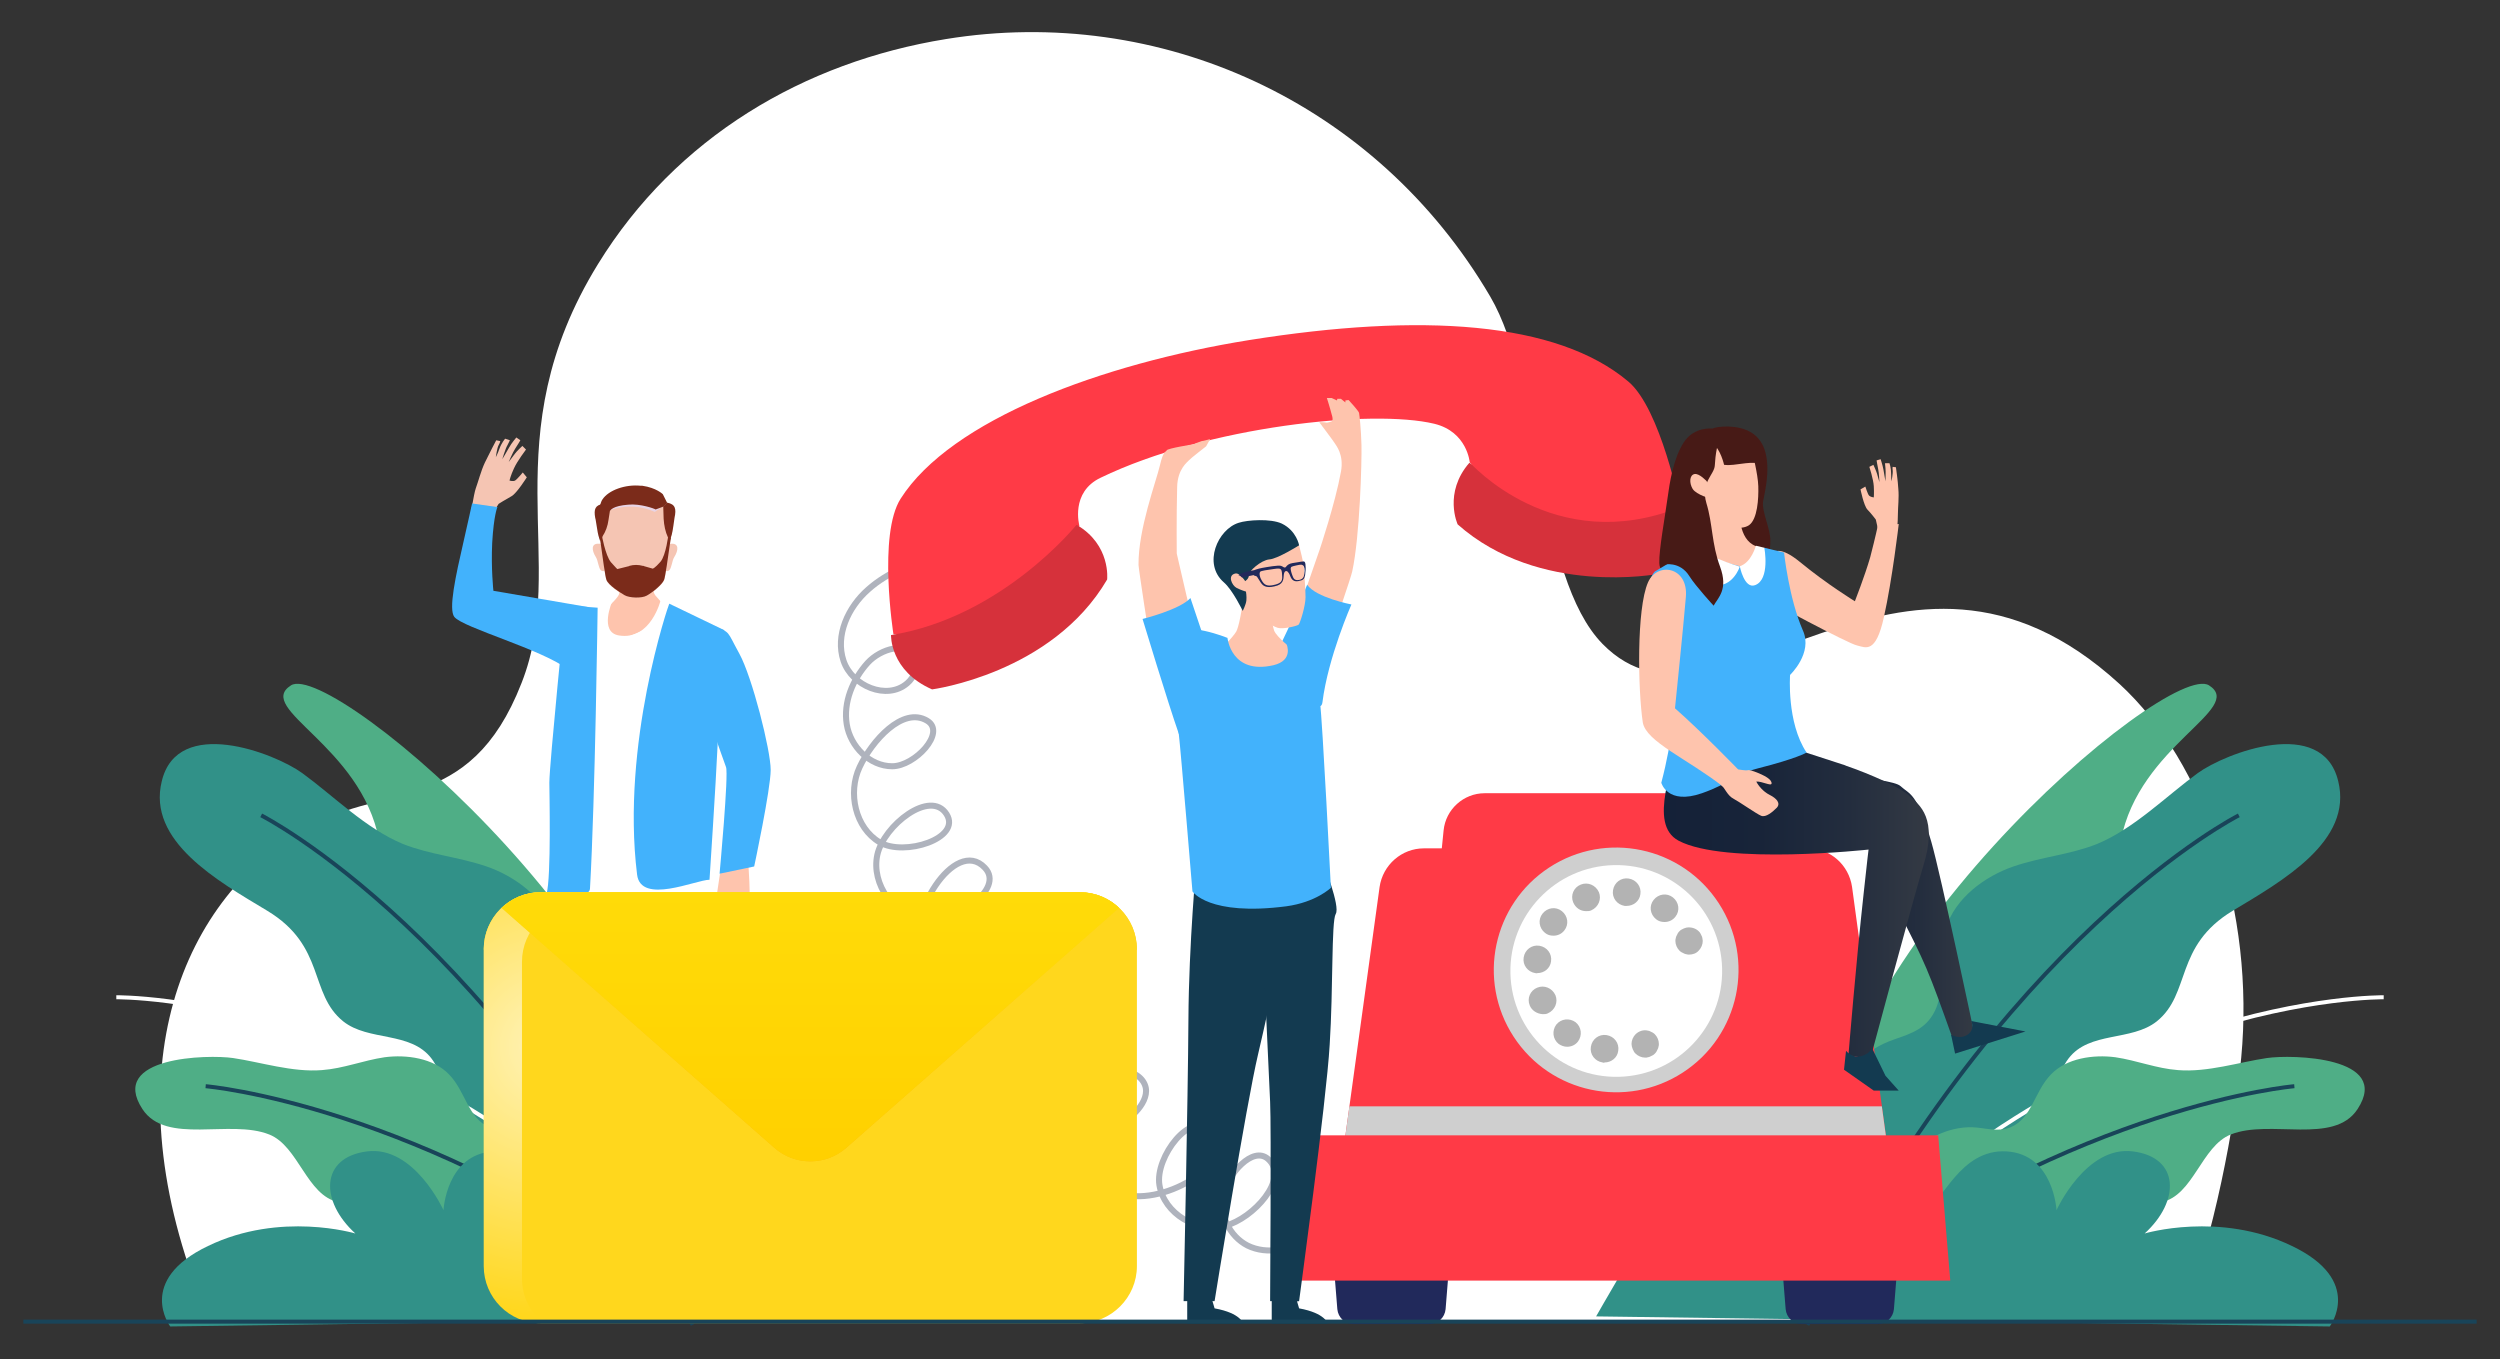 <?xml version="1.0" encoding="utf-8"?>
<!-- Generator: Adobe Illustrator 26.0.1, SVG Export Plug-In . SVG Version: 6.00 Build 0)  -->
<svg version="1.1" xmlns="http://www.w3.org/2000/svg" xmlns:xlink="http://www.w3.org/1999/xlink" x="0px" y="0px"
	 viewBox="0 0 621.2 337.7" style="enable-background:new 0 0 621.2 337.7;" xml:space="preserve">
<rect x="0" y="0" width="621.2" height="337.7" fill="#333333" stroke="none"/>
<style type="text/css">
	.st0{fill:#FFFFFF;}
	.st1{fill:#F5C5B3;}
	.st2{fill:#42B2FC;}
	.st3{fill:#FEC4AD;}
	.st4{fill:#E8D4E5;}
	.st5{fill:#7B2B1A;}
	.st6{fill:#133A50;}
	.st7{fill:none;stroke:#AFB3BD;stroke-width:1.5;stroke-miterlimit:10;}
	.st8{fill:#4FAE86;}
	.st9{fill:#319188;}
	.st10{fill:none;stroke:#194459;stroke-miterlimit:10;}
	.st11{fill:none;stroke:#FFFFFF;stroke-miterlimit:10;}
	.st12{fill:#21295B;}
	.st13{fill:#FF3A46;}
	.st14{fill:#CFCFCF;}
	.st15{fill:#B3B3B3;}
	.st16{fill:#D6313B;}
	.st17{clip-path:url(#SVGID_00000137123309900253920140000015338395282815687310_);fill:#FFD71D;}
	
		.st18{opacity:0.7;clip-path:url(#SVGID_00000137123309900253920140000015338395282815687310_);fill:url(#SVGID_00000157307501534883235740000013994933290435213952_);}
	
		.st19{clip-path:url(#SVGID_00000137123309900253920140000015338395282815687310_);fill:url(#SVGID_00000044886194793998685780000007595678405576343983_);}
	.st20{opacity:0.7;clip-path:url(#SVGID_00000137123309900253920140000015338395282815687310_);fill:#FFDD00;}
	.st21{fill:url(#SVGID_00000049194057884145586390000001950226139711733894_);}
	.st22{fill:url(#SVGID_00000021102239589853224270000013504414762470120361_);}
	.st23{fill:#471A16;}
</style>
<g id="BACKGROUND">
</g>
<g id="OBJECTS">
	<g>
		<path class="st0" d="M74,206.9c-30.8,19.3-46.9,63-22,121.1H542c8.3-21.1,13.3-48.7,14.9-65.2c3.4-35.9-8.8-73.2-30.3-92.9
			c-54.5-49.8-99.7,19.4-128.4-9.9c-16.5-16.9-15-64.3-27.9-86.3C341.8,25.1,288,1.1,235.1,9.7c-35.3,5.7-67.1,24.4-86.5,55.9
			c-26.6,43.2-7.2,74.2-19,104.1C116.6,203.1,94.5,194,74,206.9z"/>
		<g>
			<g>
				<path class="st1" d="M117.5,130.7c-0.1,0.3,4.5-2.5,4.5-2.5l1.9-3c0,0,1.9-1.2,3.2-1.9c1.3-0.7,3.8-4.7,3.8-4.7l-1-1.2
					c0,0-1.4,1.7-1.9,2c-0.5,0.3-1.4,0-1.4,0s0.3-1.3,1.1-3c0.8-1.8,3-4.7,3-4.7l-0.9-0.9c0,0-1.4,1.3-1.9,2c-0.5,0.7-1.5,2-1.5,2
					s1-2.4,1.6-3.3c0.6-0.9,1.3-2.1,1.3-2.1l-1-0.7c0,0-1.2,1.4-1.8,2.5c-0.6,1.1-1.7,2.9-1.7,2.9s0.8-2.7,1.3-3.5
					c0.4-0.8,0.6-1.2,0.6-1.2l-1.2-0.4c0,0-0.9,1.1-1.4,2.5c-0.5,1.4-0.9,2.1-0.9,2.1s0.3-2.3,0.7-3c0.4-0.7,0.4-1,0.4-1l-1-0.2
					c0,0-1.8,3.4-2.8,5.5c-1,2.1-1.7,4.9-2.3,6.5c-0.5,1.5-1.3,6.8-1.3,6.8L117.5,130.7z"/>
				<path class="st2" d="M145.9,150.8l-23.3-4c0,0-0.6-5.5-0.3-11.9c0.4-7,1.3-8.9,1.3-8.9l-6.3-0.9c0,0-1.2,5.5-2.1,9.4
					c-2,8.7-3.8,16.9-2.3,18.8c2.2,2.7,21.6,8,28.2,13C145.2,169.3,144.9,159.7,145.9,150.8z"/>
			</g>
			<polygon class="st3" points="178.9,217.1 177.7,225.1 180.2,230.6 182,228.2 182.4,223.7 185,224.1 186.3,222.5 186.2,219.1 
				185.7,209.9 			"/>
			<path class="st2" d="M177.3,155.6c-1.8-0.7-7.7-0.2-7.7-0.2s-0.6,6.3,1.8,11.1c2.4,4.8,8.3,22.4,9,24.1
				c0.7,1.7-1.6,26.5-1.6,26.5l8.6-1.8c0,0,4.1-19.2,4.1-24c0-4.9-4.6-23.1-7.8-28.9C180.5,156.6,181.6,157.2,177.3,155.6z"/>
			<path class="st3" d="M163.2,137.7c0,0-1.9,8.3-0.4,10.2c0.9,1.1,4.5,5.1,4.5,5.1s-12.1,6.4-15.7,6.4c-3.6,0-2.3-7.1-2.3-7.1
				s3.9-3.1,4.5-4.6c0.6-1.6,0.9-6,0.9-6L163.2,137.7z"/>
			<g>
				<g>
					<path class="st1" d="M164.6,138c0,0-0.1-3,2.4-2.9c1.6,0,1.7,1.5,0.5,3.4c-0.5,0.8-0.6,2.6-1.2,3.2c-0.8,0.7-1.5-0.4-1.7-0.9
						C164.1,140,164.6,138,164.6,138z"/>
				</g>
				<g>
					<path class="st1" d="M151,138c0,0,0.1-3-2.4-2.9c-1.6,0-1.7,1.5-0.5,3.4c0.5,0.8,0.6,2.6,1.2,3.2c0.8,0.7,1.5-0.4,1.7-0.9
						C151.5,140,151,138,151,138z"/>
				</g>
				<path class="st1" d="M167.2,130.7c-0.1,1-0.3,1.6-0.5,3.1c-0.1,0.3-0.1,0.7-0.2,1.2c-0.5,3.6-1.2,8.5-1.5,9.2
					c-0.5,1.2-3,3.2-4.3,3.9c-1.2,0.7-4.3,0.6-5.5-0.1c-1.2-0.7-4-2.5-4.5-3.8c-0.3-0.7-1-5.8-1.5-9.5c-0.1-0.4-0.1-0.8-0.2-1.1
					c-0.2-1.4-0.4-2-0.5-3c-0.2-3,3.2-7.5,9.3-7.5C165,123.2,167.4,127.6,167.2,130.7z"/>
				<path class="st4" d="M151.6,126.8c0,0,5.1-2.3,11.1,0.4l2.1-1.4c0,0-3.1-1.6-7.6-1.6C152.8,124.3,151.6,126.8,151.6,126.8z"/>
				<g>
					<path class="st5" d="M166.7,133.7c-0.1,0.3-0.1,0.7-0.2,1.2c-0.5,3.6-1.2,8.5-1.5,9.2c-0.5,1.2-3,3.2-4.3,3.9
						c-1.2,0.7-4.3,0.6-5.5-0.1c-1.2-0.7-4-2.5-4.5-3.8c-0.3-0.7-1-5.8-1.5-9.5c-0.1-0.4-0.1-0.8-0.2-1.1l0.5-0.7
						c0,0,0.9,5.2,2.3,6.9c1.4,1.6,1.6,1.7,1.6,1.7s1.5-0.4,2.8-0.7c0.1,0,0.1,0,0.2-0.1c1.1-0.3,2.2-0.3,3.3,0c0.1,0,0.1,0,0.2,0
						l0.2,0.1l2.1,0.6c0,0,0.5-0.1,1.9-1.7c1.4-1.6,2-6.9,2-6.9L166.7,133.7z"/>
				</g>
				<path class="st5" d="M167.6,128.7c0,0.1-0.5,3.7-0.7,4.2c-0.3,0.9-0.5,1.5-0.5,1.5l-0.4-0.8c-0.7-1.5-1-3.1-1.1-4.7l-0.1-3.1
					l1-0.9C167.8,125.3,168.1,126.4,167.6,128.7z"/>
				<path class="st5" d="M151.7,126L151.7,126l-0.5,3.2c-0.2,1.5-0.7,2.9-1.5,4.1l0,0.1l-0.6,1c0,0-0.2-0.6-0.4-1.3
					c-0.2-0.6-0.6-3.6-0.7-4c0-0.1-0.1-0.3-0.1-0.4c-0.4-2.2,0-3.2,2-3.5L151.7,126z"/>
				<path class="st5" d="M165.8,125l-1,0.9l-1.9,0.7c-0.2-0.2-3.8-1.5-6.8-1.2c-3.9,0.3-4.4,1.4-4.5,1.5c0,0,0,0,0,0l-0.4-0.1
					l-1.9-0.4l-0.4-0.1c0,0,0.4-1.7,0.8-2.2c1.5-2.3,5.7-3.8,9.5-3.4c0.1,0,0.3,0,0.4,0c3.5,0.5,5.1,2.1,5.1,2.1L165.8,125z"/>
			</g>
			<path class="st6" d="M175.3,320.9v7.6h-14.5c0,0,0.5-2.7,7.4-4l1-3.6H175.3z"/>
			<path class="st6" d="M153.2,320.9v7.6h-14.5c0,0,0.5-2.7,7.4-4l1-3.6H153.2z"/>
			<path class="st6" d="M172.9,208.3c0,0,2,24.4,2.1,44.2c0.1,19.9,1.3,70.1,1.3,70.1h-8c0,0-8.3-48.2-11.3-61
				c-3-12.8-10.8-53.1-10.8-53.1L172.9,208.3z"/>
			<path class="st6" d="M155.4,234.5c0,0-1.5,30.3-1.8,36.2c-0.3,6,0,51.9,0,51.9s-7.5,0.2-7.5,0c0-0.2-7.1-48.9-8-63.6
				c-0.9-14.7-0.4-32.1-1.6-34.1c-1.2-2,3.3-16.5,3.3-16.5l10.6,2.8L155.4,234.5z"/>
			<path class="st0" d="M152.1,149.5c0,0-3.3,7.6,1.7,8.4c8,1.3,10.4-8.9,10.4-8.9l8.8,4.5c0,0-0.2,54.7,3.3,71.4
				c2,9.7-31.4,5.1-36.3-3.5c-4.2-7.5,8-69.4,8-69.4L152.1,149.5z"/>
			<path class="st2" d="M166.3,150c-0.2,0.3-12,34.8-8,67.3c0.9,7.6,14.7,1.3,18,1.3c0,0,1.6-24.2,2-33.3c0.4-9-3.9-12-3.5-16.4
				c0.4-4.4,5.2-12.3,5.2-12.3L166.3,150z"/>
			<g>
				<path class="st2" d="M146.6,220.8c1.3-22.6,1.9-69.8,1.9-69.8l-8-0.6c0,0-4,39.6-4,44.1c0,1.8,0.5,23.6-0.7,27.6
					C138.5,222.5,146.4,223.5,146.6,220.8z"/>
			</g>
		</g>
		<path class="st7" d="M233.3,137.7c-6.3,2.1-12.7,4.4-17.6,8.8c-5,4.4-8.2,11.4-6.1,17.7c2.1,6.3,10.8,9.9,15.8,5.6
			c1.8-1.5,2.9-4.2,2-6.3c-1.9-4.3-8.6-2.3-11.8,1.2c-3.7,4.1-6.1,9.8-5.2,15.3c0.9,5.5,5.7,10.4,11.3,10.4c5.6,0,13.5-8.4,8.7-11.3
			c-6.1-3.7-13.8,5.1-16.8,11.5c-3,6.4-1.1,15.1,5,18.7c6.1,3.6,20.4-1,16.6-7c-4-6.3-15.6,2.8-17.2,10.1
			c-1.6,7.3,4.2,15.3,11.6,16.2c7.4,0.9,20.3-7.6,15.1-13c-7.4-7.8-19.8,12.1-16.2,22.3c3.6,10.2,18.3,14.3,26.6,7.3
			c1.6-1.3,3-3.2,2.7-5.2c-0.5-3.3-5-4.3-8.2-3.2c-8.3,2.8-12.1,14.5-7,21.6c5.1,7.1,17.4,7.3,22.7,0.2c1-1.4,1.8-3.1,1.5-4.8
			c-0.5-2.3-3.3-3.7-5.6-3.2c-2.4,0.4-4.3,2.2-5.6,4.2c-4.8,7-3.2,17.6,3.5,23c6.6,5.3,17.3,4.6,23.2-1.6c1.5-1.6,2.8-3.8,2.4-5.9
			c-0.5-2.5-3.2-4.2-5.7-4.1c-2.6,0.1-4.9,1.5-6.7,3.4c-7.5,7.8-4.3,22.8,5.7,26.8c10,4,29.8-7.1,22.8-15.3
			c-4.7-5.5-13.9,6.4-12.7,13.4c1.2,7.1,9.3,11.9,16.3,10.1c7-1.8,16.1-11.8,10.7-16.6c-3.8-3.4-10,3.8-11.1,8.7
			c-1.2,5,1.5,10.5,6,12.8c4.9,2.4,10.9,1,15.7-1.8c4.7-2.8,8.7-6.7,13.2-9.8c9.1-6.1,20.8-8.3,31.5-5.9"/>
		<g>
			<path class="st8" d="M548.9,170.3c-10.1-6.5-100.4,69.7-97.1,129.8c0,0,17.6-23.7,32.9-35.3c15.3-11.6,16.8-23.7,16.8-35.7
				c0-12,22.9-7,25.5-20.3C531.5,185.2,558,176.1,548.9,170.3z"/>
			<g>
				<g>
					<path class="st9" d="M554.8,226.3c-14.6,8.8-10.3,20.6-18.9,27.5c-6.3,5-16.7,2.4-21.9,9.2c-5.9,7.7,0.8,18.2,1.3,27.5
						c0.7,12.8-10.7,22.4-22.3,26.2c-13.5,4.5-30.9,3.1-38.2-10.3c-8.7-15.8-2.2-39.6,13.1-47c3.7-1.8,8.4-2.3,11.4-5.9
						c5.1-6.2,1.8-15,4.2-22.8c2.3-7.6,9.8-13,16.8-15.4c7-2.4,14-2.9,20.8-5.6c9.2-3.8,17.3-12,25-17.6c6.9-5,31-14.3,34.9,2
						C584.7,209,567.1,218.9,554.8,226.3z"/>
				</g>
				<path class="st10" d="M556.3,202.6c0,0-59.6,30-107.2,126.6"/>
			</g>
			<path class="st11" d="M592.3,247.8c0,0-76.7-0.9-140.4,72.2"/>
			<g>
				<g>
					<path class="st8" d="M554.3,281.9c-7.3,2.9-9.3,15.2-17.2,16.8c-5.7,1.1-11.8-3.9-17.4-1.3c-6.3,3-5.2,11.8-7.8,17.9
						c-3.6,8.3-14.1,10.7-23,9.4c-10.3-1.5-21.5-8.1-22.2-19c-0.8-12.9,11-25.9,23.4-25.6c3,0.1,6.3,1.3,9.5,0
						c5.3-2.2,5.9-8.9,10-13.1c3.9-4.1,10.6-5,16-4.3c5.4,0.8,10.2,2.8,15.6,3.2c7.3,0.6,15.3-2,22.1-3c6.1-0.9,31.1-0.4,22.5,12.7
						C579.9,284.6,564.1,278,554.3,281.9z"/>
				</g>
				<path class="st10" d="M570.1,269.9c0,0-53.3,4.5-115.2,50.4"/>
			</g>
			<path class="st9" d="M396.6,327.1c0,0,12.1-21.2,14.1-23.4c12.5-13.8,29-14,45.8-10.5c4.9,1,17.8,7.8,22.4,6.8
				c3.6-0.7,8-14.6,19.7-13.9c11.7,0.7,12.4,14.6,12.4,14.6s7.3-16.1,19-14.6c11.7,1.5,11.7,12.4,2.9,20.4c0,0,18.6-5.6,36.6,3.1
				c18,8.6,9.4,20,9.4,20L396.6,327.1z"/>
		</g>
		<g>
			<path class="st8" d="M72.3,170.3c10.1-6.5,100.4,69.7,97.1,129.8c0,0-17.6-23.7-32.9-35.3s-16.8-23.7-16.8-35.7
				c0-12-22.9-7-25.5-20.3C89.7,185.2,63.2,176.1,72.3,170.3z"/>
			<g>
				<g>
					<path class="st9" d="M66.4,226.3c14.6,8.8,10.3,20.6,18.9,27.5c6.3,5,16.7,2.4,21.9,9.2c5.9,7.7-0.8,18.2-1.3,27.5
						c-0.7,12.8,10.7,22.4,22.3,26.2c13.5,4.5,30.9,3.1,38.2-10.3c8.7-15.8,2.2-39.6-13.1-47c-3.7-1.8-8.4-2.3-11.4-5.9
						c-5.1-6.2-1.8-15-4.2-22.8c-2.3-7.6-9.8-13-16.8-15.4c-7-2.4-14-2.9-20.8-5.6c-9.2-3.8-17.3-12-25-17.6c-6.9-5-31-14.3-34.9,2
						C36.5,209,54.1,218.9,66.4,226.3z"/>
				</g>
				<path class="st10" d="M64.9,202.6c0,0,59.6,30,107.2,126.6"/>
			</g>
			<path class="st11" d="M28.9,247.8c0,0,76.7-0.9,140.4,72.2"/>
			<g>
				<g>
					<path class="st8" d="M66.9,281.9c7.3,2.9,9.3,15.2,17.2,16.8c5.7,1.1,11.8-3.9,17.4-1.3c6.3,3,5.2,11.8,7.8,17.9
						c3.6,8.3,14.1,10.7,23,9.4c10.3-1.5,21.5-8.1,22.2-19c0.8-12.9-11-25.9-23.4-25.6c-3,0.1-6.3,1.3-9.5,0
						c-5.3-2.2-5.9-8.9-10-13.1c-3.9-4.1-10.6-5-16-4.3c-5.4,0.8-10.2,2.8-15.6,3.2c-7.3,0.6-15.3-2-22.1-3
						c-6.1-0.9-31.1-0.4-22.5,12.7C41.3,284.6,57.1,278,66.9,281.9z"/>
				</g>
				<path class="st10" d="M51.1,269.9c0,0,53.3,4.5,115.2,50.4"/>
			</g>
			<path class="st9" d="M224.6,327.1c0,0-12.1-21.2-14.1-23.4c-12.5-13.8-29-14-45.8-10.5c-4.9,1-17.8,7.8-22.4,6.8
				c-3.6-0.7-8-14.6-19.7-13.9c-11.7,0.7-12.4,14.6-12.4,14.6s-7.3-16.1-19-14.6c-11.7,1.5-11.7,12.4-2.9,20.4
				c0,0-18.6-5.6-36.6,3.1c-18,8.6-9.4,20-9.4,20L224.6,327.1z"/>
		</g>
		<g>
			<g>
				<path class="st12" d="M355.2,329h-18.9c-2.1,0-3.8-1.6-4-3.7l-1.2-14.9h29.3l-1.2,14.9C359,327.4,357.3,329,355.2,329z"/>
				<path class="st12" d="M466.6,329h-18.9c-2.1,0-3.8-1.6-4-3.7l-1.2-14.9h29.3l-1.2,14.9C470.4,327.4,468.7,329,466.6,329z"/>
			</g>
			<path class="st13" d="M469.8,290.9H333.1l9.7-70.5c0.8-5.5,5.5-9.6,11-9.6h95.4c5.6,0,10.2,4.1,11,9.6L469.8,290.9z"/>
			<path class="st13" d="M451.4,277.2h-99.8l7.1-70.8c0.5-5.3,5-9.3,10.2-9.3H434c5.3,0,9.7,4,10.2,9.3L451.4,277.2z"/>
			<polygon class="st14" points="335.3,274.9 333.1,290.9 469.8,290.9 467.6,274.9 			"/>
			<polygon class="st13" points="484.6,318.2 318.3,318.2 321.4,282.1 481.6,282.1 			"/>
			<g>
				
					<ellipse transform="matrix(0.838 -0.546 0.546 0.838 -66.568 258.1)" class="st14" cx="401.5" cy="241.2" rx="30.4" ry="30.4"/>
				
					<ellipse transform="matrix(1 -2.338118e-02 2.338118e-02 1 -5.529 9.453)" class="st0" cx="401.5" cy="241.2" rx="26.3" ry="26.3"/>
				<g>
					<g>
						<path class="st15" d="M408.8,262.8c-0.9,0-1.8-0.4-2.4-1c-0.2-0.2-0.3-0.3-0.4-0.5c-0.1-0.2-0.2-0.4-0.3-0.6
							c-0.1-0.2-0.1-0.4-0.2-0.6c0-0.2-0.1-0.4-0.1-0.7c0-0.9,0.4-1.8,1-2.4c0.8-0.8,2-1.2,3.1-0.9c0.2,0,0.4,0.1,0.6,0.2
							c0.2,0.1,0.4,0.2,0.6,0.3c0.2,0.1,0.4,0.3,0.5,0.4c0.6,0.6,1,1.5,1,2.4c0,0.2,0,0.4-0.1,0.7c0,0.2-0.1,0.4-0.2,0.6
							c-0.1,0.2-0.2,0.4-0.3,0.6c-0.1,0.2-0.3,0.4-0.4,0.5c-0.2,0.2-0.3,0.3-0.5,0.4c-0.2,0.1-0.4,0.2-0.6,0.3
							c-0.2,0.1-0.4,0.2-0.6,0.2C409.3,262.8,409,262.8,408.8,262.8z"/>
					</g>
					<g>
						<path class="st15" d="M398.2,264L398.2,264L398.2,264c-1.9-0.3-3.2-2-2.9-3.9l0,0c0.3-1.9,2-3.2,3.9-2.9l0,0
							c1.9,0.3,3.2,2,2.9,3.9l0,0c-0.2,1.7-1.7,2.9-3.4,2.9l0,0C398.6,264.1,398.4,264.1,398.2,264z M387.3,259.4L387.3,259.4
							L387.3,259.4c-1.5-1.2-1.7-3.3-0.6-4.8l0,0c1.2-1.5,3.3-1.7,4.8-0.6l0,0c1.5,1.2,1.7,3.3,0.6,4.8l0,0
							c-0.7,0.9-1.7,1.3-2.7,1.3l0,0C388.6,260.1,387.9,259.8,387.3,259.4z M380.1,249.8c-0.7-1.7,0.1-3.7,1.9-4.4l0,0
							c1.7-0.7,3.7,0.1,4.5,1.9l0,0c0.7,1.7-0.1,3.7-1.9,4.5l0,0c-0.4,0.2-0.8,0.2-1.3,0.2l0,0C381.9,251.9,380.6,251.1,380.1,249.8
							z M381.5,241.8c-1.9-0.3-3.2-2-2.9-3.9l0,0c0.3-1.9,2-3.2,3.9-2.9l0,0c1.9,0.3,3.2,2,2.9,3.9l0,0c-0.2,1.7-1.7,2.9-3.4,2.9
							l0,0C381.8,241.9,381.7,241.8,381.5,241.8z M383.9,231.8c-1.5-1.2-1.8-3.3-0.6-4.8l0,0l0,0l0,0c1.2-1.5,3.3-1.8,4.8-0.6l0,0
							c1.5,1.2,1.8,3.3,0.6,4.8l0,0c-0.7,0.9-1.7,1.3-2.7,1.3l0,0C385.2,232.5,384.5,232.3,383.9,231.8z M411.5,228.4
							c-1.5-1.2-1.8-3.3-0.6-4.8l0,0c1.2-1.5,3.3-1.8,4.8-0.6l0,0c1.5,1.2,1.8,3.3,0.6,4.8l0,0c-0.7,0.9-1.7,1.3-2.7,1.3l0,0
							C412.8,229.1,412.1,228.9,411.5,228.4z M390.9,224.2c-0.7-1.7,0.1-3.7,1.9-4.4l0,0l0,0l0,0c1.7-0.7,3.7,0.1,4.5,1.9l0,0
							c0.7,1.7-0.1,3.7-1.9,4.5l0,0c-0.4,0.2-0.8,0.2-1.3,0.2l0,0C392.7,226.4,391.5,225.6,390.9,224.2z M403.7,225.1
							c-1.9-0.3-3.2-2-2.9-3.9l0,0c0.3-1.9,2-3.2,3.9-2.9l0,0c1.9,0.3,3.2,2,2.9,3.9l0,0c-0.2,1.7-1.7,2.9-3.4,2.9l0,0
							C404,225.1,403.9,225.1,403.7,225.1z"/>
					</g>
					<g>
						<path class="st15" d="M419.7,237.2c-0.2,0-0.4,0-0.7-0.1c-0.2,0-0.4-0.1-0.6-0.2c-0.2-0.1-0.4-0.2-0.6-0.3
							c-0.2-0.1-0.4-0.3-0.5-0.4c-0.6-0.6-1-1.5-1-2.4c0-0.2,0-0.4,0.1-0.7c0-0.2,0.1-0.4,0.2-0.6c0.1-0.2,0.2-0.4,0.3-0.6
							c0.1-0.2,0.3-0.4,0.4-0.5c0.2-0.2,0.3-0.3,0.5-0.4c0.2-0.1,0.4-0.2,0.6-0.3c0.2-0.1,0.4-0.1,0.6-0.2c1.1-0.2,2.3,0.1,3.1,0.9
							c0.2,0.2,0.3,0.3,0.4,0.5c0.1,0.2,0.2,0.4,0.3,0.6c0.1,0.2,0.2,0.4,0.2,0.6c0,0.2,0.1,0.4,0.1,0.7c0,0.9-0.4,1.8-1,2.4
							C421.5,236.9,420.6,237.2,419.7,237.2z"/>
					</g>
				</g>
			</g>
		</g>
		<g>
			<path class="st16" d="M362.2,130.3c0,0-3.6-7.8,2.9-15.3c0,0,24.7,16,52.4,11.5c0,0,3,8.3-5.5,16.1
				C412.1,142.6,382.5,148.3,362.2,130.3z"/>
			<path class="st13" d="M404.6,94.8c-17.8-15-51.5-17.1-94.2-10.3c-36.7,5.9-74.1,19.8-86.6,39.4c-5.7,8.9-1.8,33.7-1.8,33.7
				c33.8,2.1,46.2-27,46.2-27s-2.3-8.3,5.3-11.9c26.5-12.8,67.6-17.1,82.9-13.4c8.2,2,8.8,9.6,8.8,9.6s20.9,23.7,52.3,11.1
				C417.5,126.2,412.7,101.6,404.6,94.8z"/>
			<path class="st16" d="M275.1,144c0,0,1-8.6-7.6-13.6c0,0-18.5,23-46.1,27.4c0,0-0.3,8.9,10.2,13.5
				C231.6,171.3,261.4,167.4,275.1,144z"/>
		</g>
		<g>
			<defs>
				<path id="SVGID_1_" d="M268.3,328.8H134.4c-7.9,0-14.2-6.4-14.2-14.2v-78.7c0-7.9,6.4-14.2,14.2-14.2h133.9
					c7.9,0,14.2,6.4,14.2,14.2v78.7C282.5,322.4,276.1,328.8,268.3,328.8z"/>
			</defs>
			<clipPath id="SVGID_00000029031057418176598370000008367178353284515516_">
				<use xlink:href="#SVGID_1_"  style="overflow:visible;"/>
			</clipPath>
			<path style="clip-path:url(#SVGID_00000029031057418176598370000008367178353284515516_);fill:#FFD71D;" d="M268.3,328.8H134.4
				c-7.9,0-14.2-6.4-14.2-14.2v-78.7c0-7.9,6.4-14.2,14.2-14.2h133.9c7.9,0,14.2,6.4,14.2,14.2v78.7
				C282.5,322.4,276.1,328.8,268.3,328.8z"/>
			<path style="clip-path:url(#SVGID_00000029031057418176598370000008367178353284515516_);fill:#FFD71D;" d="M282.5,235.9
				c0-7.9-6.4-14.2-14.2-14.2H134.4c-7.9,0-14.2,6.4-14.2,14.2l73.6,59.7c4.3,3.5,10.6,3.5,14.9,0L282.5,235.9z"/>
			
				<radialGradient id="SVGID_00000168104406201952499870000003012232328851984564_" cx="137.34" cy="260.078" r="67.182" gradientUnits="userSpaceOnUse">
				<stop  offset="0" style="stop-color:#FFFFFF"/>
				<stop  offset="1" style="stop-color:#FFFFFF;stop-opacity:0"/>
			</radialGradient>
			
				<path style="opacity:0.7;clip-path:url(#SVGID_00000029031057418176598370000008367178353284515516_);fill:url(#SVGID_00000168104406201952499870000003012232328851984564_);" d="
				M129.7,317.7V239c0-7.9,6.4-14.2,14.2-14.2h133.2c-2.4-1.9-5.5-3.2-8.8-3.2H134.4c-7.9,0-14.2,6.4-14.2,14.2v78.7
				c0,7.9,6.4,14.2,14.2,14.2h0.6C131.8,326.2,129.7,322.2,129.7,317.7z"/>
			
				<linearGradient id="SVGID_00000147196164330135857960000017697384810247263673_" gradientUnits="userSpaceOnUse" x1="201.354" y1="221.644" x2="201.354" y2="288.541">
				<stop  offset="0" style="stop-color:#FFD71D"/>
				<stop  offset="1" style="stop-color:#FEB200"/>
			</linearGradient>
			
				<path style="clip-path:url(#SVGID_00000029031057418176598370000008367178353284515516_);fill:url(#SVGID_00000147196164330135857960000017697384810247263673_);" d="
				M192.4,285.2l-72.2-63.5h162.3l-72.2,63.5C205.2,289.7,197.5,289.7,192.4,285.2z"/>
			<path style="opacity:0.7;clip-path:url(#SVGID_00000029031057418176598370000008367178353284515516_);fill:#FFDD00;" d="
				M192.4,285.2l-72.2-63.5h162.3l-72.2,63.5C205.2,289.7,197.5,289.7,192.4,285.2z"/>
		</g>
		<g>
			<g>
				<path class="st3" d="M331.1,156.8c0,0,4.6-13.3,4.9-14.8c1.9-8.7,2.4-27.4,2.3-31.4c-0.1-4-0.5-7.5-0.6-8
					c-0.1-0.5-2.6-3.2-2.6-3.2c0,0-0.8,0.1-0.8,0.1l0,0.5l-1.1-0.9l-0.9,0l-0.1,0.4l-1.3-0.6l-1.2,0c0,0,0.8,2.5,1.2,4.1
					c0.5,1.5,0,1.7,0,1.7s-1,0.4-1.4,0.3c-0.4-0.1-1.7-0.1-1.7-0.1s3.7,4.9,3.9,5.3c0.2,0.4,2.3,2.7,1.5,7
					c-1.4,7.8-5.3,19.4-5.3,19.4c0.1-0.3-5,14.4-5,14.4L331.1,156.8z"/>
				<path class="st2" d="M328.6,174.5c1.4-11.2,7.2-24.3,7.2-24.3s-8.8-1.7-11-4.9c0,0-3,7.4-4.8,11.1c-1.9,4.1-4.6,8.5-1.2,10.9
					C322,169.6,328.1,178.4,328.6,174.5z"/>
			</g>
			<path class="st6" d="M295,321.7v7.2h13.9c0,0-0.5-2.6-7.1-3.8l-1-3.4H295z"/>
			<path class="st6" d="M316,321.7v7.2h13.9c0,0-0.5-2.6-7.1-3.8l-1-3.4H316z"/>
			<path class="st6" d="M297.3,214.3c0,0-1.9,20.2-2,39.1c-0.1,18.9-1.2,69.9-1.2,69.9h7.7c0,0,7.9-49.1,10.8-61.3
				c2.9-12.2,10.3-47.5,10.3-47.5L297.3,214.3z"/>
			<path class="st3" d="M309.1,147.5c0,0-0.5,3.9-0.9,5.8c-0.4,2-0.7,3-1,3.6c-0.7,1.3-4.7,5.4-4.7,5.4s12.7,6.7,16.4,6.7
				c3.7,0,2.4-7.5,2.4-7.5s-4.1-3.2-4.7-4.8c-0.6-1.6-0.9-6.3-0.9-6.3L309.1,147.5z"/>
			<path class="st6" d="M313.9,236.2c0,0,1.4,31.9,1.7,37.6c0.3,5.7,0,49.5,0,49.5s7.2,0.2,7.2,0c0-0.2,6.8-49.7,7.6-63.7
				c0.9-14,0.4-30.6,1.5-32.5c1.2-1.9-3.1-12.6-3.1-12.6l-10.1-0.4L313.9,236.2z"/>
			<path class="st2" d="M305,158.5c0,0-10.7-4.3-12.5-0.8c-1.3,2.7-0.2,19.8,0.4,24.6c0.5,4.2,3.4,39.2,3.4,39.2s4,6.2,23.3,3.7
				c7.4-1,11.1-4.6,11.1-4.6s-2.1-41.8-2.7-46c-0.6-4.2-2.6-10.7-2.6-10.7l-5.7-3.8c0,0,1.8,4-3.3,5.2
				C305.9,167.7,305,158.5,305,158.5z"/>
			<path class="st3" d="M319.2,132.9c1.2,0.5,3.3,1.6,3.6,2.6c0.2,1,1.1,4,1.2,5.7c0.1,1.8,0.4,5.1,0.4,7.2c0,2.1-1.3,6.3-1.7,6.8
				c-0.5,0.4-4,1.2-5.2,0.8c-1.2-0.3-8.2-4-8.6-8.4c0,0-1.2,0.7-3.5-3c-0.6-1,1.5-8.1,1.7-9.4c0.7-3.1,8.3-0.7,10-1.1
				C318.7,133.7,319.2,132.9,319.2,132.9z"/>
			<path class="st6" d="M322.8,135.5c0,0-5.4,3.4-7.4,3.5c-2.1,0.2-5.2,3-5.1,3.9c0.1,0.9-0.9,1.5-0.9,1.5s-1.3-2.1-2.4-1.9
				c-2.1,0.4-0.9,3,0.3,3.6s2.3,0.9,2.3,0.9s0.2,1.2,0.1,2.2c-0.1,1-0.9,2.6-0.9,2.6s-2.5-5.2-4.7-7.1c-5.3-4.6-1.5-13.2,3.7-14.8
				c2.1-0.7,7.9-1.1,10.7,0.2C322.2,131.9,322.8,135.5,322.8,135.5z"/>
			<path class="st12" d="M311.5,142.9c0.1,0.2,0.6,0.2,0.7,0.3c0.2,0.1,0.1,0.1,1.1,1.6c0.7,1.1,1.9,1.4,4.1,0.7
				c1.7-0.6,1.5-2,1.6-2.7c0.1-0.7,0.3-0.8,0.5-0.9c0.3,0,0.4,0,0.8,0.6c0.4,0.6,0.5,2.2,2.3,1.9c1.2-0.2,1.5-0.5,1.7-1.5
				c0.1-0.9,0.2-1.7,0.1-2.3c0-0.6-0.1-1-0.4-1.1c-0.4,0-0.9,0.1-1.5,0.2c-1.1,0.2-1.8,0.2-2.4,0.6c-0.6,0.4-0.5,0.7-0.8,0.7
				c-0.3,0.1-0.4-0.2-1-0.4c-0.7-0.2-3.5,0.3-4.6,0.5c-1.1,0.2-2.5,0.6-2.5,1C311.4,142.3,311.5,142.6,311.5,142.9z M320.7,141.3
				c0.1-0.5,0.1-0.5,1.4-0.8c1.3-0.3,1.4-0.2,1.7,0c0.3,0.2,0.5,1,0.3,2.1c-0.1,0.6-0.2,1.3-1.3,1.5c-1.2,0.2-1.4-0.4-1.7-1.2
				C320.8,142.1,320.7,141.5,320.7,141.3z M313.1,142.1c0.2-0.3,2-0.5,3.3-0.7c1.3-0.2,1.8-0.2,2,0.3c0.1,0.2,0.2,0.9,0.2,1.7
				c0,0.9-0.2,1.6-2.3,2c-1.5,0.3-2.2-0.1-2.8-1.2C312.9,143.2,312.9,142.4,313.1,142.1z M308.6,143.5l2.9-0.6l1-1.4
				c0,0-1.1,0.2-3,0.6c-0.9,0.2-1.8,0.8-1.8,0.8S308.2,143,308.6,143.5z"/>
			<g>
				<path class="st3" d="M285.5,158c0,0-2.5-16.1-2.6-17.6c-0.1-8.9,4.4-20.8,5.3-24.7c0.9-3.9,1.5-3.3,1.7-3.8
					c0.2-0.5,6.6-1.5,6.6-1.5s1.7-0.7,2.1-0.8c0.4,0,2.1-0.5,2.1-0.5l-1,1.8c0,0-4,3.1-4.3,3.5c-0.3,0.4-2.8,2.1-2.9,6.6
					c-0.2,7.9-0.1,16.5-0.1,16.5c-0.1-0.3,3.8,16.4,3.8,16.4L285.5,158z"/>
				<path class="st2" d="M292.9,182.3c-2.7-7.7-9-28.5-9-28.5s9.3-2.3,11.9-5.2c0,0,3.1,9.3,4.4,13.1c1.4,4.3,3.6,9,0,11
					C296.7,174.7,294.2,186.1,292.9,182.3z"/>
			</g>
		</g>
		<g>
			<g>
				
					<linearGradient id="SVGID_00000132797692493618269570000001404911964800670397_" gradientUnits="userSpaceOnUse" x1="411.98" y1="225.396" x2="458.473" y2="225.396" gradientTransform="matrix(-1 0 0 1 902.614 0)">
					<stop  offset="0" style="stop-color:#343A44"/>
					<stop  offset="0.301" style="stop-color:#232D3E"/>
					<stop  offset="0.639" style="stop-color:#182439"/>
					<stop  offset="1" style="stop-color:#142138"/>
				</linearGradient>
				<path style="fill:url(#SVGID_00000132797692493618269570000001404911964800670397_);" d="M472.2,195.3c2.4,2.2,4.1,1.5,7.7,13.9
					c2.3,7.9,10.7,47.8,10.7,47.8l-5,2.2c-6.8-19.1-6.8-19-14.7-34.5c-3.8-7.5-5.5-14.9-5.5-14.9l-14.7-0.9c-9.2-3.8-6-17.2-6-17.2
					S469.8,193.1,472.2,195.3z"/>
				
					<linearGradient id="SVGID_00000141440986879199770150000002549585961036457400_" gradientUnits="userSpaceOnUse" x1="423.344" y1="219.055" x2="489.134" y2="219.055" gradientTransform="matrix(-1 0 0 1 902.614 0)">
					<stop  offset="0" style="stop-color:#343A44"/>
					<stop  offset="0.301" style="stop-color:#232D3E"/>
					<stop  offset="0.639" style="stop-color:#182439"/>
					<stop  offset="1" style="stop-color:#142138"/>
				</linearGradient>
				<path style="fill:url(#SVGID_00000141440986879199770150000002549585961036457400_);" d="M416.5,183.5l13.3-8.5l12.8,10l16,5.2
					c0,0,0,0-0.1,0c6.4,2.2,13.8,5.5,16,7.6c2.4,2.2,7.2,5.4,3.3,17.7c-2.4,7.9-13.1,47.7-13.1,47.7l-5.4-1c0,0,1.9-23.1,3.8-40.4
					c0.9-8.4,1.2-10.7,1.2-10.7s-35.7,3.9-47.2-2.2C409.2,204.7,416.5,189.9,416.5,183.5z"/>
				<path class="st6" d="M465.1,260.3c0,0-0.2,1.4-2.5,2.1c-2.3,0.7-3.9-1.3-3.9-1.3l-0.5,4.7l7.4,5.2h6.2l-3.3-3.7L465.1,260.3z"/>
				<path class="st6" d="M489.8,253.7c0,0,1.1,2-0.9,3.4c-2,1.3-4.1,0-4.1,0l1,4.7l17.5-5.5L489.8,253.7z"/>
			</g>
			<g>
				<path class="st3" d="M469.7,135.7c0,0.3-2.9-3.5-2.9-3.5l-0.7-3.1c0,0-1.2-1.6-2.1-2.5c-0.9-1-1.7-5-1.7-5l1.2-0.7
					c0,0,0.6,1.9,0.9,2.2c0.3,0.4,1.2,0.5,1.2,0.5s0.1-1.1,0-2.8c-0.1-1.7-1.1-4.8-1.1-4.8l1-0.5c0,0,0.7,1.5,0.9,2.2
					c0.2,0.7,0.6,2.1,0.6,2.1s-0.1-2.3-0.3-3.2c-0.2-0.9-0.4-2.2-0.4-2.2l1-0.3c0,0,0.5,1.5,0.7,2.6c0.2,1.1,0.5,2.9,0.5,2.9
					s0.1-2.5,0-3.3c-0.1-0.8-0.1-1.2-0.1-1.2l1.1,0c0,0,0.4,1.1,0.4,2.5c0,1.3,0.1,2,0.1,2s0.4-2,0.3-2.7c-0.1-0.7,0-0.9,0-0.9
					l0.8,0.1c0,0,0.5,3.4,0.6,5.4c0.2,2-0.1,4.6-0.1,6c0,1.4-0.1,2.6-0.1,2.6L469.7,135.7z"/>
				<path class="st3" d="M447.2,139.6c6.8,5.6,13.7,9.8,13.7,9.8s2.5-6.4,3.8-10.9c1.4-5.4,1.9-7.9,1.9-7.9l5.2-0.4
					c0,0-1.6,13.8-3.7,23.2c-2,9.1-4.5,7.5-6.6,7c-2.2-0.4-22.7-11.5-22.7-11.5l2.2-11.7C440.9,137.2,442.3,135.6,447.2,139.6z"/>
				<path class="st23" d="M425.5,106.5c1.1-0.6,6.4-1.1,9.7,1c6.3,3.9,3.3,14.6,2.9,17.1c-0.4,2.5,1.9,6.9,1.8,9.9
					c0,2.9-0.7,4-2.9,6.9c-0.7,0.8-0.8,2.3-0.8,2.3s-2.4-3.6-3-8.7c-0.5-5.1-1.6-3.9-4.1-9.5c-2.5-5.6-2.6-14-2.6-14L425.5,106.5z"
					/>
				<path class="st23" d="M430.8,110.1l-5.3-3.6c0,0-4.5-0.6-7.1,3.4c-2.6,4-3.5,9.8-4.1,14.2c-0.6,4.4-2.1,12.6-2,15.8
					c0.1,3.3,4.1,3.7,4.1,3.7l13.3-5.7c0,0-1.6-7-0.1-14.4C430.9,116,430.8,110.1,430.8,110.1z"/>
				<path class="st3" d="M435.2,111.2c0.3,1.7,1.6,6.5,1.7,9.6c0.1,3.1-0.2,8.2-2.3,9.7c-2.1,1.4-5.9,0.3-8.8-0.9
					c-2.8-1.2-3.5-3.2-4.1-5c-0.6-1.8-0.4-6.7,0.3-10.1c0.6-3.5,2.9-4.9,5.4-5.4C430,108.6,435.2,111.2,435.2,111.2z"/>
				<path class="st3" d="M423.6,122.8c0,0,0.7,7.7-0.9,11.4c-1.1,2.5-5.7,3.6-5.7,3.6s-0.2,7,4.4,13.7c4.6,6.7,18.8,9.2,18.8,9.2
					s2.8-5.6,4.3-11.9c1.5-6.3-2.5-11.1-2.5-11.1s-3.9-1.3-5.7-2c-4.5-1.7-4-8.8-4-8.8L423.6,122.8z"/>
				<path class="st2" d="M432.3,140.7c0,0-9.2-2.3-12-4.1l-9.1,5.4c0,0-5.4,5.1,3.8,18.6c0,0,3.5,12.3-2.2,33.9
					c0,0,1.5,5.6,10.1,2.6c7.4-2.6,7.5-4.5,14-6.2c9.5-2.4,12-3.9,12-3.9c-5-7.5-4.1-19.3-4.1-19.3s5.7-5.4,3.2-11
					c-3.5-8-4.7-19.4-4.7-19.4l-4.9-1.2c0,0-2.6,3.2-3.9,4.2C433.3,141.3,432.3,140.7,432.3,140.7z"/>
				<path class="st0" d="M436.3,135.6c0,0-1.1,4.2-4,5.1c0,0,1.1,5.7,3.8,4.7c3.8-1.4,2.3-9.3,2.3-9.3L436.3,135.6z"/>
				<path class="st0" d="M419.2,135.9c0,0,1.8,8.7,6.6,9.5c4.8,0.7,6.5-4.6,6.5-4.6s-10.2-3-11.2-6.1L419.2,135.9z"/>
				<path class="st23" d="M427.7,109c-0.9,0.1-1.5,4.3-1.6,6.6c-0.1,2.4-3.6,4.2-2.1,9.4c1.6,5.2,1.3,10.2,3.4,15.8
					c2.1,5.7-0.5,7.7-1.6,9.7c0,0-4.5-4.9-6-7.3c-2.4-3.9-6.4-2.9-6.4-2.9s6.8-13.2,6.6-16.8c-0.2-3.6-0.9-9,2-12.3
					C424.9,108.1,427.7,109,427.7,109z"/>
				<path class="st3" d="M424.1,119.6c0,0-1.9-2.1-3.1-1.8c-1.2,0.3-1.3,2.2-0.4,3.7c1,1.5,4.5,2.4,4.5,2.4L424.1,119.6z"/>
				<path class="st23" d="M428.4,115.5c1.7,0.2,2.7-0.1,5.4-0.4c3.4-0.4,4.9,0.5,4.9,0.5l-1.3-5.7c0,0-4-2.2-6.8-2.2
					c-3.6,0-6.8,1.4-5,2.6C427.5,111.5,428.4,115.5,428.4,115.5z"/>
				<g>
					<path class="st3" d="M418.9,148.4c-0.6,7.2-2.7,27.6-2.7,27.6c6.5,5.7,15.7,15.2,15.7,15.2s-2.6,5.2-3.7,4.3
						c-9-7-19.2-11.2-20-16c-1.2-8-1.6-28.2,1.3-34.8C411.8,139.5,419.6,140.8,418.9,148.4z"/>
					<path class="st3" d="M435.9,191.7c2.7,1,4.4,2,4.3,3c-0.1,0.7-2.4-0.6-3.8-0.5c0.5,1,1.7,2.5,3.3,3.3c1.8,0.9,2.8,2.1,1.8,3.2
						c-1,1-2.7,2.5-3.9,2c-1.2-0.5-5.3-3.4-6.8-4.2c-1.6-0.8-2.2-2.7-3-3.3c-0.8-0.5,1.5-4.6,1.5-4.6c0.4,0.1,2.7,0.6,2.7,0.6
						s1.8,0.3,2.2,0.2C434.6,191.2,435.9,191.7,435.9,191.7z"/>
				</g>
			</g>
		</g>
		<line class="st10" x1="5.8" y1="328.4" x2="615.4" y2="328.4"/>
	</g>
</g>
<g id="DESIGNED_BY_FREEPIK">
</g>
</svg>
